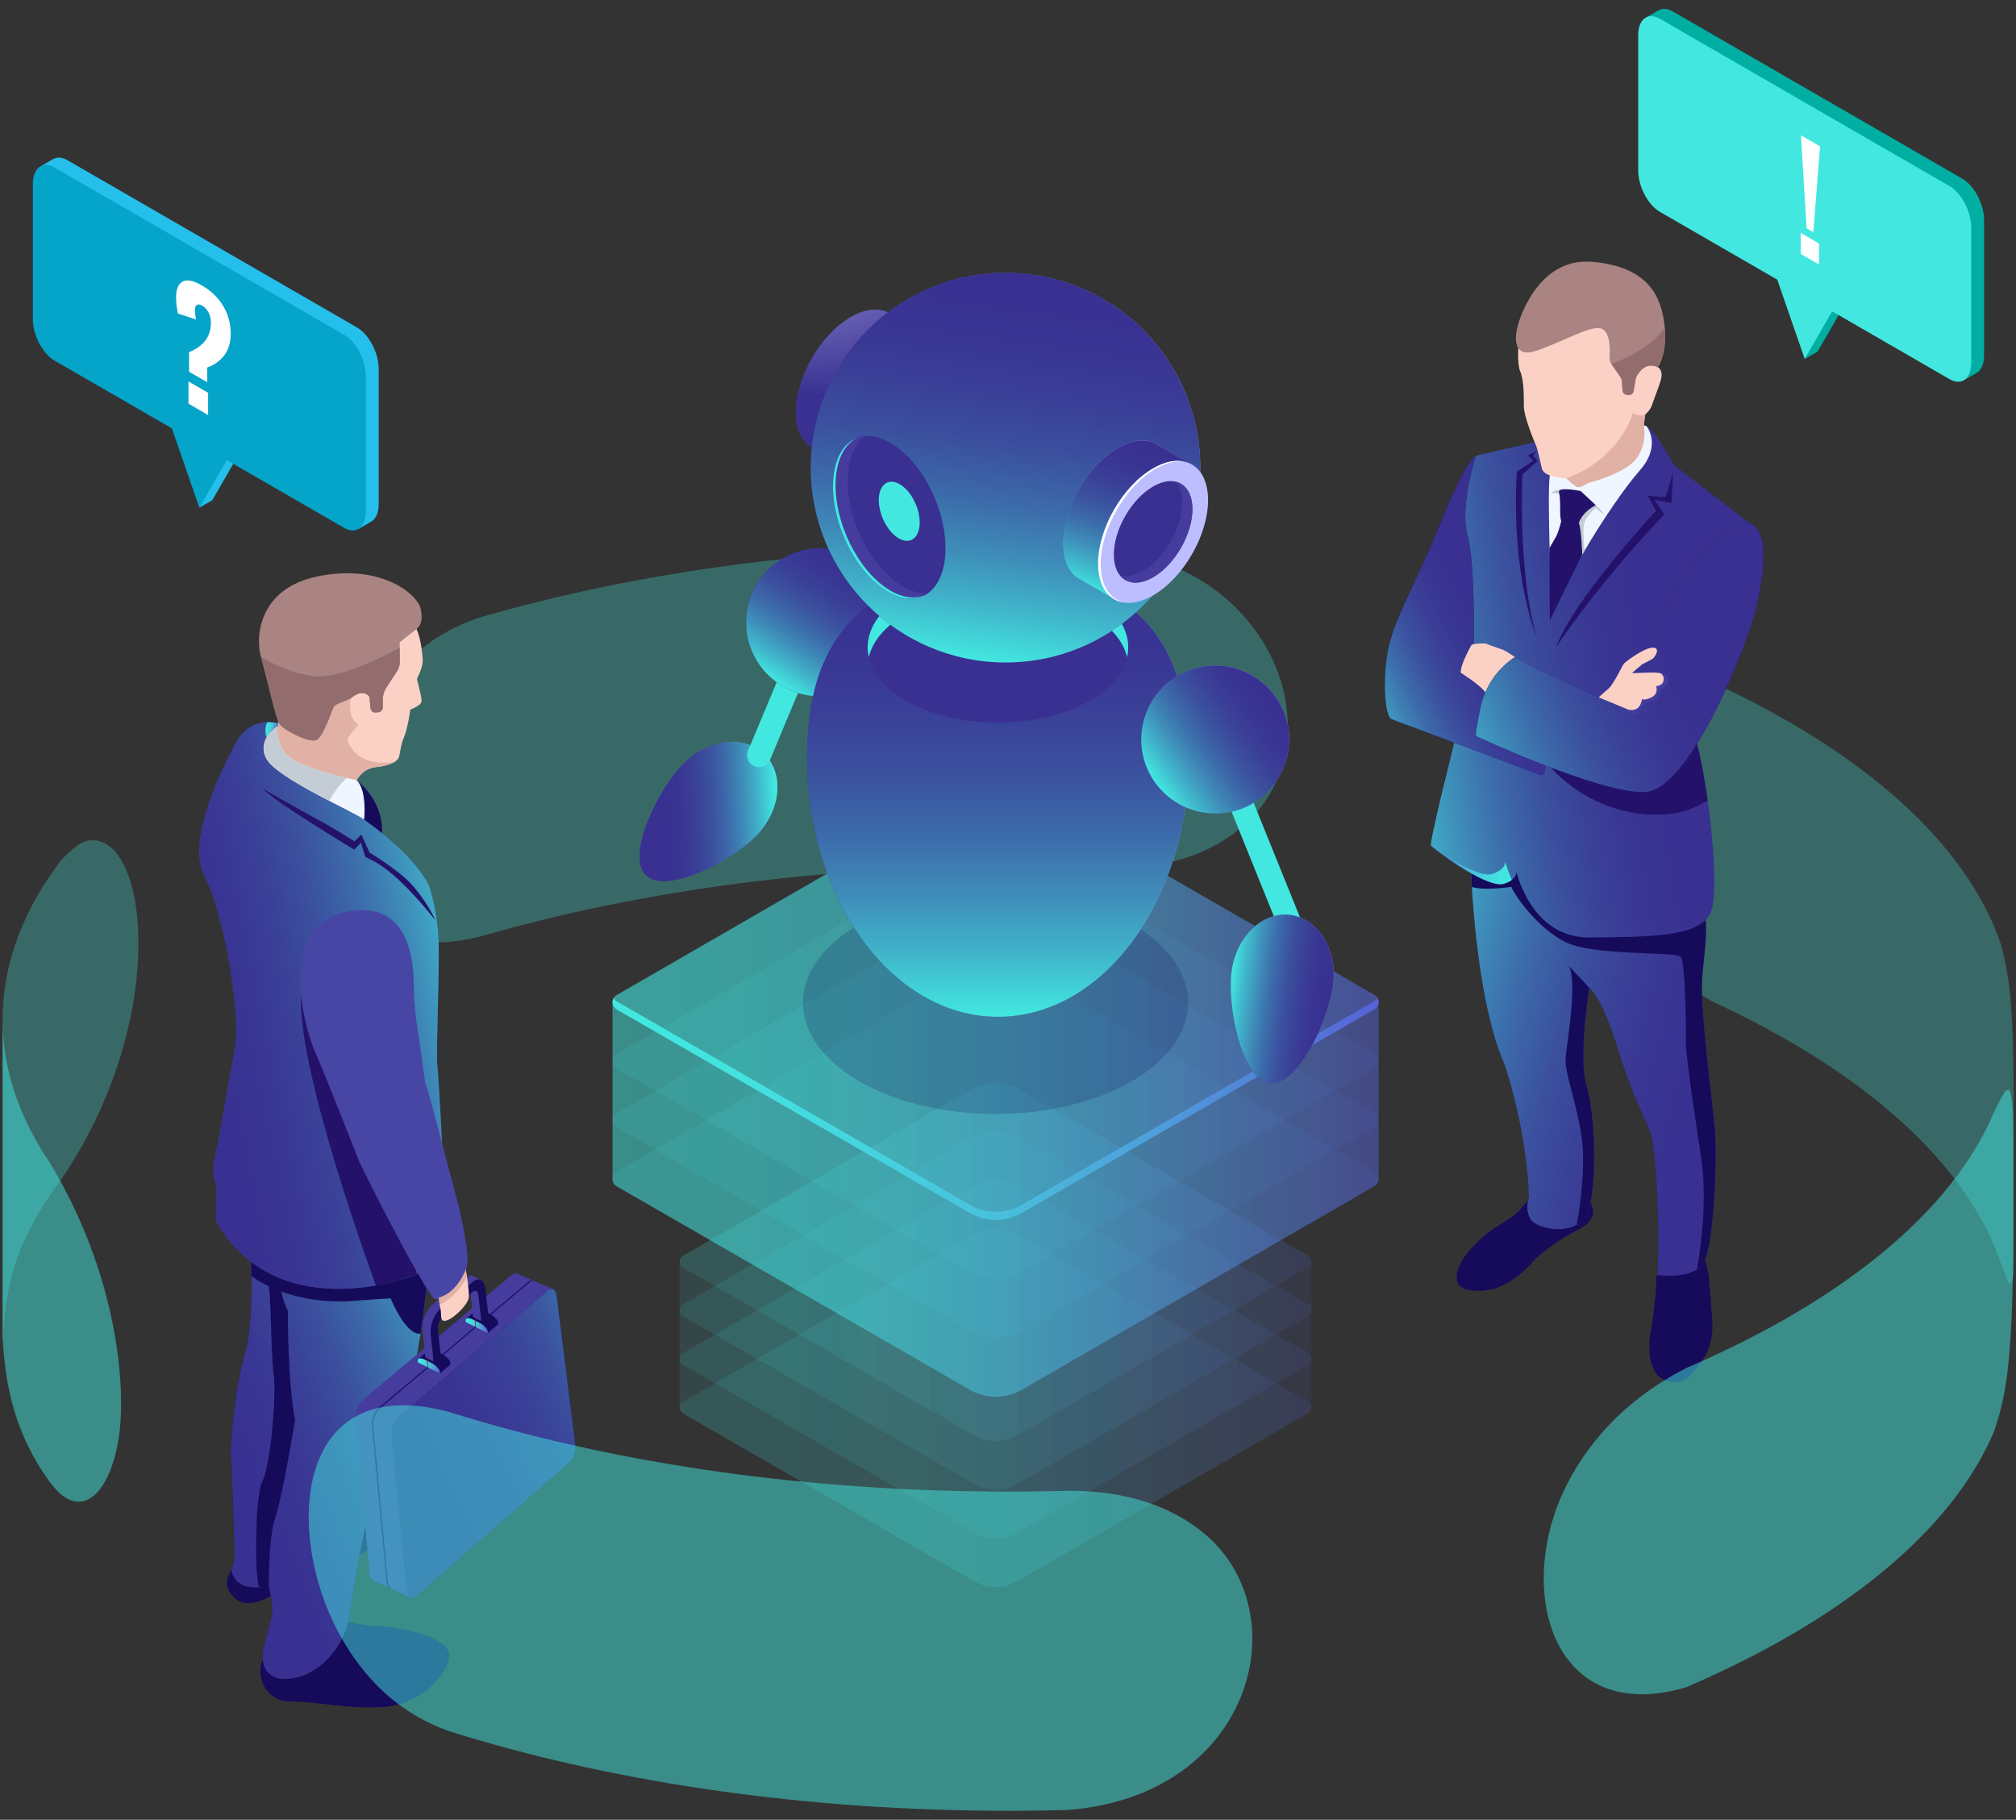 <svg width="185" height="167" viewBox="0 0 185 167" fill="none" xmlns="http://www.w3.org/2000/svg">
<rect x="0" y="0" width="185" height="167" fill="#333333" stroke="none"/>
<g opacity="0.3">
<path d="M144.67 75.392C145.227 78.542 147.562 86.461 157.199 91.938C170.917 98.276 180.42 106.607 183.603 115.909C183.828 116.52 184.14 117.331 184.431 117.913C184.773 117.349 184.773 117.349 184.775 115.985V100.367C184.769 91.197 184.254 89.176 183.603 86.616C180.42 77.314 170.917 68.983 157.199 62.645C146.255 59.111 143.606 69.376 144.67 75.392Z" fill="#42E8E0"/>
<path d="M44.074 56.653C58.598 52.438 75.78 50.065 94.118 50.215C96.538 50.235 98.934 50.298 101.304 50.404C117.407 51.875 123.134 68.889 113.425 76.332C108.969 79.749 103.598 79.712 101.304 79.697C98.934 79.592 96.538 79.528 94.118 79.508C75.78 79.358 58.598 81.731 44.074 85.946C29.409 89.52 28.543 74.611 33.672 65.491C35.396 62.423 38.601 58.4 44.074 56.653Z" fill="#42E8E0"/>
<path d="M0.24 122.853C0.64 118.21 0.956 114.542 5.681 108.142C15.642 93.437 13.63 76.346 8.128 77.136C7.241 77.263 6.319 78.219 5.681 78.849C2.337 83.209 0.436 87.897 0.255 92.788C0.245 93.046 0.24 93.303 0.24 93.56V122.853Z" fill="#42E8E0"/>
</g>
<g opacity="0.11">
<path d="M89.116 113.363C90.491 112.569 92.183 112.568 93.558 113.361L120.033 128.617C120.45 128.858 120.45 129.46 120.033 129.701L93.338 145.12C92.125 145.821 90.631 145.821 89.418 145.12L62.682 129.715C62.265 129.474 62.265 128.873 62.682 128.632L89.116 113.363Z" fill="url(#paint0_linear_602_5872)"/>
</g>
<g opacity="0.11">
<path d="M89.116 108.901C90.491 108.107 92.183 108.106 93.558 108.899L120.033 124.155C120.45 124.396 120.45 124.998 120.033 125.239L93.338 140.658C92.125 141.358 90.631 141.358 89.418 140.658L62.682 125.253C62.265 125.012 62.265 124.41 62.682 124.17L89.116 108.901Z" fill="url(#paint1_linear_602_5872)"/>
</g>
<g opacity="0.11">
<path d="M89.116 104.439C90.491 103.645 92.183 103.644 93.558 104.437L120.033 119.693C120.45 119.934 120.45 120.536 120.033 120.777L93.338 136.196C92.125 136.897 90.631 136.897 89.418 136.196L62.682 120.791C62.265 120.551 62.265 119.949 62.682 119.708L89.116 104.439Z" fill="url(#paint2_linear_602_5872)"/>
</g>
<g opacity="0.11">
<path d="M89.116 99.977C90.491 99.183 92.183 99.182 93.558 99.975L120.033 115.231C120.45 115.472 120.45 116.074 120.033 116.315L93.338 131.734C92.125 132.434 90.631 132.434 89.418 131.734L62.682 116.329C62.265 116.088 62.265 115.487 62.682 115.246L89.116 99.977Z" fill="url(#paint3_linear_602_5872)"/>
</g>
<path opacity="0.11" d="M62.682 115.246L89.116 99.977C90.491 99.183 92.183 99.183 93.558 99.975L120.033 115.232C120.241 115.352 120.346 115.563 120.346 115.773V129.159C120.346 129.37 120.241 129.58 120.033 129.701L93.338 145.12C92.125 145.82 90.631 145.82 89.418 145.12L62.682 129.715C62.473 129.595 62.369 129.384 62.369 129.173V115.788C62.369 115.577 62.473 115.366 62.682 115.246Z" fill="url(#paint4_linear_602_5872)"/>
<g opacity="0.11">
<path d="M88.642 89.036C90.308 88.074 92.361 88.073 94.028 89.034L126.13 107.533C126.635 107.825 126.635 108.555 126.13 108.847L93.76 127.543C92.29 128.393 90.478 128.393 89.007 127.543L56.588 108.864C56.083 108.572 56.083 107.843 56.588 107.551L88.642 89.036Z" fill="url(#paint5_linear_602_5872)"/>
</g>
<g opacity="0.11">
<path d="M88.642 83.626C90.308 82.664 92.361 82.663 94.028 83.624L126.13 102.123C126.635 102.415 126.635 103.145 126.13 103.437L93.76 122.133C92.29 122.983 90.478 122.983 89.007 122.133L56.588 103.454C56.083 103.162 56.083 102.432 56.588 102.141L88.642 83.626Z" fill="url(#paint6_linear_602_5872)"/>
</g>
<g opacity="0.11">
<path d="M88.642 78.216C90.308 77.253 92.361 77.252 94.028 78.213L126.13 96.712C126.635 97.004 126.635 97.734 126.13 98.026L93.76 116.723C92.29 117.572 90.478 117.572 89.007 116.723L56.588 98.044C56.083 97.752 56.083 97.022 56.588 96.73L88.642 78.216Z" fill="url(#paint7_linear_602_5872)"/>
</g>
<g opacity="0.11">
<path d="M88.642 72.805C90.308 71.843 92.361 71.842 94.028 72.803L126.13 91.302C126.635 91.594 126.635 92.324 126.13 92.616L93.76 111.312C92.29 112.162 90.478 112.162 89.007 111.312L56.588 92.633C56.083 92.341 56.083 91.612 56.588 91.32L88.642 72.805Z" fill="url(#paint8_linear_602_5872)"/>
</g>
<path opacity="0.5" d="M56.588 91.32L88.642 72.806C90.308 71.843 92.361 71.842 94.028 72.803L126.13 91.302C126.382 91.448 126.509 91.704 126.509 91.959V108.19C126.509 108.446 126.382 108.701 126.13 108.847L93.76 127.544C92.29 128.393 90.478 128.393 89.007 127.544L56.588 108.864C56.335 108.719 56.209 108.463 56.209 108.208V91.977C56.209 91.721 56.335 91.466 56.588 91.32Z" fill="url(#paint9_linear_602_5872)"/>
<g opacity="0.11">
<path d="M88.642 72.805C90.308 71.843 92.361 71.842 94.028 72.803L126.13 91.302C126.635 91.594 126.635 92.324 126.13 92.616L93.76 111.312C92.29 112.162 90.478 112.162 89.007 111.312L56.588 92.633C56.083 92.341 56.083 91.612 56.588 91.32L88.642 72.805Z" fill="url(#paint10_linear_602_5872)"/>
</g>
<path d="M56.588 91.886L89.007 110.565C90.477 111.415 92.289 111.415 93.76 110.565L126.129 91.868C126.254 91.796 126.347 91.697 126.41 91.585C126.603 91.928 126.51 92.396 126.129 92.616L93.76 111.312C92.289 112.162 90.477 112.162 89.007 111.312L56.588 92.633C56.207 92.413 56.114 91.945 56.306 91.603C56.37 91.715 56.463 91.814 56.588 91.886Z" fill="url(#paint11_linear_602_5872)"/>
<path opacity="0.2" d="M91.359 102.225C101.12 102.225 109.033 97.654 109.033 92.016C109.033 86.378 101.12 81.808 91.359 81.808C81.598 81.808 73.686 86.378 73.686 92.016C73.686 97.654 81.598 102.225 91.359 102.225Z" fill="#180D5B"/>
<path d="M140.301 110.094C140.301 110.094 139.871 110.542 139.426 111.07C138.98 111.598 137.726 112.333 137.2 112.66C136.674 112.987 134.261 114.816 133.757 116.618C133.253 118.419 134.977 118.657 136.74 118.344C138.503 118.031 140.151 116.404 140.631 115.816C141.111 115.229 142.779 113.895 144.943 112.774C147.107 111.654 145.799 110.147 145.799 110.147L140.301 110.094Z" fill="#160A5B"/>
<path d="M156.369 115.445C156.369 115.445 156.725 116.255 156.826 117.297C156.928 118.338 157.073 120.597 157.127 121.257C157.181 121.918 157.203 123.535 156.041 125.083C154.879 126.63 154.278 127.242 152.733 126.633C151.189 126.024 151.224 123.43 151.497 122.096C151.77 120.762 152.024 117.777 151.996 117.464C151.968 117.151 152.085 116.95 152.085 116.95L156.369 115.445Z" fill="#160A5B"/>
<path d="M134.971 79.491C134.971 79.491 135.296 91.386 138.067 97.7C138.067 97.7 140.051 103.261 140.314 109.876C140.314 109.876 139.856 111.014 140.505 111.94C141.155 112.866 145.223 113.714 145.895 110.672C146.567 107.631 146.309 101.939 145.57 99.566C144.831 97.193 145.833 90.651 145.833 90.651C145.833 90.651 146.945 91.362 148.403 96.061C149.86 100.761 150.933 102.554 151.434 103.852C151.935 105.15 152.396 113.115 152.079 117.004C152.079 117.004 155.373 117.472 156.325 115.896C157.278 114.321 157.596 106.171 157.355 103.572C157.113 100.974 156.027 92.65 156.177 90.074C156.326 87.499 156.862 85.407 156.273 82.835C155.684 80.262 138.302 74.546 138.302 74.546L134.971 79.491Z" fill="#24126A"/>
<path d="M134.971 79.491C134.971 79.491 135.296 91.386 138.067 97.7C138.067 97.7 140.051 103.261 140.314 109.876C140.314 109.876 139.856 111.014 140.505 111.94C141.155 112.866 145.223 113.714 145.895 110.672C146.567 107.631 146.309 101.939 145.57 99.566C144.831 97.193 145.833 90.651 145.833 90.651C145.833 90.651 146.945 91.362 148.403 96.061C149.86 100.761 150.933 102.554 151.434 103.852C151.935 105.15 152.396 113.115 152.079 117.004C152.079 117.004 155.373 117.472 156.325 115.896C157.278 114.321 157.596 106.171 157.355 103.572C157.113 100.974 156.027 92.65 156.177 90.074C156.326 87.499 156.862 85.407 156.273 82.835C155.684 80.262 138.302 74.546 138.302 74.546L134.971 79.491Z" fill="url(#paint12_linear_602_5872)"/>
<path d="M156.177 90.074C156.326 87.499 156.862 85.407 156.273 82.834C156.052 81.867 153.457 80.456 150.305 79.072C144.985 78.586 138.238 78.022 137.773 78.092C137.353 78.156 136.253 78.574 135.342 78.94L134.971 79.491C134.971 79.491 134.991 80.215 135.062 81.396C136.303 81.767 138.69 81.384 138.69 81.384C139.026 82.219 141.099 85.185 143.677 86.465C146.255 87.745 153.8 87.306 154.233 87.793C154.666 88.279 154.75 94.791 154.702 95.619C154.654 96.447 155.413 101.66 156.114 106.269C156.805 110.804 155.754 116.316 155.72 116.493C155.963 116.336 156.175 116.144 156.325 115.896C157.278 114.321 157.596 106.171 157.355 103.572C157.113 100.974 156.027 92.65 156.177 90.074Z" fill="#160A5B"/>
<path d="M140.789 40.586C140.789 40.586 136.932 41.466 135.635 41.771C135.42 41.821 135.246 41.973 135.165 42.178C134.791 43.127 133.851 46.074 134.559 50.378C135.429 55.666 135.153 59.227 135.153 59.227L133.369 68.515C133.369 68.515 131.127 77.361 131.32 77.603C131.514 77.845 136.484 81.629 138.037 81.096C139.591 80.563 139.08 79.684 139.08 79.684C139.08 79.684 140.339 86.094 145.908 86.033C151.478 85.971 156.029 85.989 156.974 83.737C157.92 81.484 156.716 72.015 155.733 68.266C154.751 64.517 152.417 57.044 152.417 57.044L160.575 48.01L153.603 42.683C153.603 42.683 151.937 39.587 151.252 39.193C150.568 38.8 150.21 39.133 150.21 39.133L140.789 40.586Z" fill="url(#paint13_linear_602_5872)"/>
<path d="M138.133 79.054C138.138 79.376 137.951 79.855 136.949 80.198C135.868 80.57 133.218 78.958 131.48 77.745C132.348 78.466 136.617 81.584 138.038 81.096C138.346 80.99 138.571 80.871 138.737 80.747C138.418 80.034 138.23 79.417 138.133 79.054Z" fill="url(#paint14_linear_602_5872)"/>
<path d="M151.103 39.116C151.103 39.116 152.527 40.84 150.478 43.167C149.217 44.599 147.047 47.688 145.197 50.896C144.042 52.899 142.975 53.968 142.369 55.689C142.369 55.689 142.285 53.644 142.204 50.486C142.127 47.506 142.087 44.409 142.22 43.629C142.495 42.023 149.529 38.335 151.103 39.116Z" fill="#F0F6FF"/>
<path d="M145.776 44.302C145.776 44.302 145.046 44.756 144.794 44.718C144.543 44.68 143.735 43.895 143.735 43.895C143.735 43.895 141.713 43.858 141.492 42.992C141.271 42.125 141.126 41.252 140.921 40.801C140.717 40.351 139.845 38.189 139.838 37.312C139.831 36.435 139.864 34.867 139.486 34.038C139.107 33.208 138.596 24.906 146.609 25.14C154.622 25.374 152.133 33.699 152.133 33.699C152.133 33.699 152.718 33.948 152.364 35.02C152.01 36.091 151.93 36.202 151.75 36.734C151.569 37.266 151.48 37.606 150.971 38.038L150.838 39.026C150.838 39.026 151.218 40.533 150.222 41.998C149.226 43.464 145.776 44.302 145.776 44.302Z" fill="#FCD1C5"/>
<path d="M135.416 41.867C135.416 41.867 134.562 41.994 131.79 48.971C130.243 52.864 127.855 56.895 127.349 59.789C126.843 62.682 127.125 65.776 127.697 65.993C128.247 66.203 138.208 69.932 141.325 71.109C141.498 71.174 141.685 71.066 141.717 70.884L142.577 66.072L136.396 63.683C136.396 63.683 135.218 62.243 134.112 61.703C134.112 61.703 135.351 59.419 135.272 58.795C135.193 58.171 135.382 51.717 134.658 49.091C133.934 46.465 135.416 41.867 135.416 41.867Z" fill="#24126A"/>
<path d="M135.416 41.867C135.416 41.867 134.562 41.994 131.79 48.971C130.243 52.864 127.855 56.895 127.349 59.789C126.843 62.682 127.125 65.776 127.697 65.993C128.247 66.203 138.208 69.932 141.325 71.109C141.498 71.174 141.685 71.066 141.717 70.884L142.577 66.072L136.396 63.683C136.396 63.683 135.218 62.243 134.112 61.703C134.112 61.703 135.351 59.419 135.272 58.795C135.193 58.171 135.382 51.717 134.658 49.091C133.934 46.465 135.416 41.867 135.416 41.867Z" fill="url(#paint15_linear_602_5872)"/>
<path d="M139.036 60.306C139.036 60.306 138.185 59.733 137.974 59.652C137.764 59.57 136.625 59.181 136.408 59.084C136.247 59.012 135.584 59.067 135.251 59.101C135.131 59.113 135.026 59.182 134.969 59.289C134.705 59.777 133.973 61.197 134.055 61.74C134.055 61.74 136.113 63.041 136.343 63.621L136.671 63.691C136.671 63.691 138.05 60.733 139.036 60.306Z" fill="#FCD1C5"/>
<path d="M155.735 68.266C155.499 67.364 155.184 66.246 154.843 65.068L142.324 70.437C142.324 70.437 146.071 75.046 152.639 74.751C154.435 74.67 155.744 74.022 156.706 73.465C156.417 71.415 156.064 69.52 155.735 68.266Z" fill="#24126A"/>
<path d="M160.577 48.01C160.577 48.01 157.275 48.465 154.608 52.694C151.941 56.924 149.997 61.818 149.997 61.818L149.905 62.368C149.665 63.807 148.133 64.631 146.802 64.037C143.986 62.779 139.815 60.876 139.037 60.306C139.037 60.306 136.543 61.685 135.862 64.944C135.319 67.543 135.457 67.551 135.457 67.551C135.457 67.551 146.573 72.742 150.866 72.691C155.159 72.64 160.606 58.519 161.206 55.6C161.805 52.681 162.466 48.835 160.577 48.01Z" fill="#24126A"/>
<path d="M160.577 48.01C160.577 48.01 157.275 48.465 154.608 52.694C151.941 56.924 149.997 61.818 149.997 61.818L149.905 62.368C149.665 63.807 148.133 64.631 146.802 64.037C143.986 62.779 139.815 60.876 139.037 60.306C139.037 60.306 136.543 61.685 135.862 64.944C135.319 67.543 135.457 67.551 135.457 67.551C135.457 67.551 146.573 72.742 150.866 72.691C155.159 72.64 160.606 58.519 161.206 55.6C161.805 52.681 162.466 48.835 160.577 48.01Z" fill="url(#paint16_linear_602_5872)"/>
<path d="M148.398 64.695C148.398 64.695 149.801 66.006 150.411 65.288C151.022 64.57 150.842 64.49 150.842 64.49C150.842 64.49 152.103 64.478 152.257 63.688C152.41 62.897 153.032 63.315 153.068 62.434C153.103 61.552 152.046 61.733 152.046 61.733L148.398 64.695Z" fill="#453C9E"/>
<path d="M146.703 63.993C146.703 63.993 147.089 63.634 147.586 63.213C148.083 62.792 148.888 61.05 149.023 60.897C149.159 60.743 150.837 59.456 151.645 59.434C152.454 59.411 151.854 60.317 151.668 60.444C151.481 60.572 150.692 60.965 150.692 60.965C150.692 60.965 149.88 61.647 149.787 61.747C149.695 61.847 152.045 61.585 152.418 61.815C152.792 62.044 152.705 62.645 152.442 62.808C152.178 62.972 151.977 62.966 151.977 62.966C151.977 62.966 152.242 63.673 151.536 64.002C150.831 64.33 150.669 64.148 150.669 64.148C150.669 64.148 150.608 65.37 149.444 65.128L146.703 63.993Z" fill="#FCD1C5"/>
<path d="M139.306 29.793C139.306 29.793 138.26 33.124 141.014 32.176C143.767 31.229 146.258 29.642 147.122 30.247C147.78 30.706 147.75 32.116 147.698 32.763C147.681 32.983 147.738 33.202 147.864 33.384L148.68 34.571C148.772 34.705 148.826 34.861 148.838 35.023L148.896 35.849C148.911 36.056 149.077 36.221 149.285 36.233L149.473 36.244C149.683 36.256 149.868 36.109 149.905 35.902L150.117 34.689C150.117 34.689 150.765 33.057 152.135 33.698C152.135 33.698 153.051 32.467 152.746 29.834C152.442 27.201 151.263 24.464 146.099 24.026C140.935 23.588 139.306 29.793 139.306 29.793Z" fill="#AA8383"/>
<path d="M147.197 47.234L146.425 46.634C146.425 46.634 145.71 47.229 145.431 47.858C145.153 48.489 145.432 50.491 145.432 50.491L145.197 50.896L144.907 50.366L144.662 47.998C144.662 47.998 144.925 46.248 144.951 46.204C144.976 46.159 146.441 46.359 146.441 46.359C146.441 46.359 146.949 46.747 147.197 47.234Z" fill="#C4CCD6"/>
<path d="M143.483 44.877C143.483 44.877 142.657 44.932 142.285 45.242C142.285 45.242 143.152 45.284 143.289 45.3C143.426 45.315 143.483 44.877 143.483 44.877Z" fill="#C4CCD6"/>
<path d="M145.055 45.064L146.441 46.359C146.441 46.359 145.225 46.919 144.885 48.007C144.885 48.007 143.377 48.289 143.239 47.743C143.102 47.196 143.243 45.82 143.063 45.21C142.883 44.599 145.055 45.064 145.055 45.064Z" fill="#24126A"/>
<path d="M143.294 47.711C143.294 47.711 143.037 48.846 142.755 49.315C142.474 49.783 142.186 50.308 142.186 50.308L142.22 56.96C142.22 56.96 144.665 51.917 145.196 50.896C145.196 50.896 145.115 48.467 144.884 48.007C144.653 47.548 143.294 47.711 143.294 47.711Z" fill="#24126A"/>
<path d="M149.863 37.882C148.256 42.519 143.736 43.895 143.736 43.895C143.736 43.895 144.544 44.68 144.796 44.718C145.047 44.755 145.777 44.302 145.777 44.302C145.777 44.302 149.228 43.464 150.224 41.998C151.22 40.533 150.839 39.026 150.839 39.026L150.972 38.038C150.255 38.274 149.863 37.882 149.863 37.882Z" fill="#E2B1A6"/>
<path d="M153.537 43.31C153.537 43.31 152.903 45.498 152.821 45.581C152.74 45.663 151.228 45.488 151.228 45.488L151.962 46.88C151.962 46.88 144.354 55.042 142.777 59.432C142.777 59.432 146.377 53.867 152.713 47.221L151.817 45.864L153.372 46.167L153.537 43.31Z" fill="#24126A"/>
<path d="M141.041 41.377L140.637 41.839L141.111 42.281L139.705 43.553C139.705 43.553 139.275 52.482 140.992 58.396C140.992 58.396 138.66 52.971 139.189 43.31L140.712 42.277L140.214 41.787L141.041 41.377Z" fill="#24126A"/>
<path d="M145.834 90.651C145.834 90.651 145.853 90.663 145.887 90.693L143.916 88.594C144.826 89.877 143.778 95.754 143.669 97.1C143.561 98.445 144.722 101.224 145.156 104.48C145.59 107.731 144.701 112.372 144.698 112.386C145.262 112.059 145.71 111.516 145.896 110.672C146.569 107.631 146.31 101.939 145.571 99.566C144.833 97.192 145.834 90.651 145.834 90.651Z" fill="#160A5B"/>
<path d="M149.473 36.244C149.682 36.256 149.868 36.109 149.904 35.902L150.117 34.689C150.117 34.689 150.765 33.058 152.134 33.699C152.134 33.699 152.998 32.529 152.765 30.041C151.242 32.328 147.863 33.384 147.863 33.384L148.679 34.571C148.771 34.705 148.826 34.861 148.837 35.023L148.896 35.849C148.91 36.056 149.077 36.221 149.285 36.233L149.473 36.244Z" fill="#936D6D"/>
<path d="M31.498 148.743C31.498 148.743 33.263 149.178 34.973 149.245C36.683 149.312 41.33 150.245 41.214 151.98C41.098 153.725 38.67 156.228 35.627 156.598C32.581 156.969 28.665 156.092 26.676 156.146C24.686 156.2 23.327 154.171 24.106 152.227C24.88 150.296 31.498 148.743 31.498 148.743Z" fill="#160A5B"/>
<path d="M21.241 144.077C21.241 144.077 20.59 145.127 20.908 145.769C21.228 146.414 22.079 148.015 24.862 146.465C27.631 144.923 32.979 142.716 32.979 142.716C32.979 142.716 36.044 141.084 35.877 139.159C35.71 137.246 32.889 137.531 32.889 137.531L21.241 144.077Z" fill="#160A5B"/>
<path d="M39.3 116.77C39.3 116.77 38.118 129.274 35.606 134.014C33.054 138.83 32.349 147.653 31.817 149.337C31.281 151.031 29.628 153.465 27.022 153.981C24.412 154.499 23.986 152.724 24.115 151.658C24.244 150.596 24.967 148.878 24.976 147.725C24.986 146.577 24.719 146.04 24.679 145.512C24.679 145.512 21.693 146.392 21.24 144.077C21.24 144.077 21.482 143.404 21.521 143.06C21.561 142.715 21.267 134.344 21.194 133.33C21.121 132.319 21.667 126.847 22.496 124.15C23.318 121.477 23.045 115.79 23.045 115.79L31.544 114.605L39.3 116.77Z" fill="#24126A"/>
<path d="M39.3 116.77C39.3 116.77 38.118 129.274 35.606 134.014C33.054 138.83 32.349 147.653 31.817 149.337C31.281 151.031 29.628 153.465 27.022 153.981C24.412 154.499 23.986 152.724 24.115 151.658C24.244 150.596 24.967 148.878 24.976 147.725C24.986 146.577 24.719 146.04 24.679 145.512C24.679 145.512 21.693 146.392 21.24 144.077C21.24 144.077 21.482 143.404 21.521 143.06C21.561 142.715 21.267 134.344 21.194 133.33C21.121 132.319 21.667 126.847 22.496 124.15C23.318 121.477 23.045 115.79 23.045 115.79L31.544 114.605L39.3 116.77Z" fill="url(#paint17_linear_602_5872)"/>
<path d="M25.563 116.697C25.563 116.697 25.598 118.648 26.411 120.29C26.411 120.29 26.395 126.935 27.077 130.301C27.077 130.301 25.977 137.059 25.284 139.188C24.586 141.332 24.68 145.512 24.68 145.512C24.68 145.512 24.34 145.638 23.853 145.656C23.366 145.673 23.331 137.395 24.079 135.934C24.823 134.481 25.387 128.028 25.107 126.061C24.827 124.108 24.923 118.516 24.554 117.529C24.186 116.545 25.017 116.023 25.017 116.023L25.563 116.697Z" fill="#160A5B"/>
<path d="M32.717 71.589C32.717 71.589 35.185 73.376 35.061 76.462L33.226 76.066C33.226 76.066 33.772 72.65 32.717 71.589Z" fill="#160A5B"/>
<path d="M31.755 119.42C26.122 119.593 23.082 117.096 23.082 117.096C23.07 116.306 23.045 115.79 23.045 115.79L31.544 114.605L39.3 116.77C39.3 116.77 39.066 119.236 38.586 122.393C37.205 122.542 35.848 119.147 35.848 119.147L31.984 119.392C31.984 119.392 37.385 119.248 31.755 119.42Z" fill="#160A5B"/>
<path d="M38.214 116.956C38.214 116.956 25.966 121.958 20.045 112.47C19.877 112.2 19.798 111.87 19.809 111.537L19.885 109.326C19.894 109.045 19.854 108.766 19.766 108.506C19.576 107.944 19.534 107.334 19.644 106.74C20.103 104.269 21.344 97.55 21.636 95.686C21.991 93.412 20.786 84.311 18.754 80.37C16.751 76.485 21.895 67.748 21.895 67.748C21.895 67.748 23.156 65.708 25.626 66.407C25.626 66.407 23.27 68.055 24.56 69.796C25.858 71.549 29.73 72.948 29.73 72.948C29.73 72.948 36.889 76.664 39.339 81.186C39.339 81.186 40.182 83.538 40.256 86.513C40.331 89.52 39.999 96.739 40.124 97.742C40.25 98.748 40.631 105.626 40.59 105.947C40.55 106.269 38.214 116.956 38.214 116.956Z" fill="#453C9E"/>
<path d="M38.214 116.956C38.214 116.956 25.966 121.958 20.045 112.47C19.877 112.2 19.798 111.87 19.809 111.537L19.885 109.326C19.894 109.045 19.854 108.766 19.766 108.506C19.576 107.944 19.534 107.334 19.644 106.74C20.103 104.269 21.344 97.55 21.636 95.686C21.991 93.412 20.786 84.311 18.754 80.37C16.751 76.485 21.895 67.748 21.895 67.748C21.895 67.748 23.156 65.708 25.626 66.407C25.626 66.407 23.27 68.055 24.56 69.796C25.858 71.549 29.73 72.948 29.73 72.948C29.73 72.948 36.889 76.664 39.339 81.186C39.339 81.186 40.182 83.538 40.256 86.513C40.331 89.52 39.999 96.739 40.124 97.742C40.25 98.748 40.631 105.626 40.59 105.947C40.55 106.269 38.214 116.956 38.214 116.956Z" fill="url(#paint18_linear_602_5872)"/>
<path d="M24.473 67.668C24.278 67.174 24.337 66.699 24.517 66.282C24.857 66.27 25.218 66.292 25.625 66.407C25.625 66.407 24.898 66.918 24.473 67.668Z" fill="url(#paint19_linear_602_5872)"/>
<path d="M34.501 117.978C34.501 117.978 27.288 98.493 27.631 91.421C27.965 84.525 38.16 105.392 38.16 105.392L38.213 116.956C38.213 116.956 35.901 117.809 34.501 117.978Z" fill="#24126A"/>
<path d="M38.394 94.959C38.133 93.369 37.98 91.773 37.962 90.18C37.931 87.408 37.152 82.811 32.14 83.61C25.055 84.739 28.086 94.668 28.863 96.402C29.645 98.147 32.744 106.012 32.907 106.459C33.061 106.879 37.96 116.697 39.709 119.051C39.87 119.267 40.151 119.3 40.348 119.132C41.057 118.528 42.651 117.087 42.86 116.176C43.127 115.005 42.104 110.756 42.104 110.756C42.104 110.756 39.344 100.143 39.112 99.648C38.938 99.279 38.817 97.535 38.394 94.959Z" fill="#4846A5"/>
<path d="M32.594 71.813C32.594 71.813 33.157 70.533 34.457 70.4C35.756 70.268 36.494 69.907 36.625 69.425C36.755 68.945 36.762 68.362 37.076 67.646C37.39 66.931 37.656 65.174 37.651 65.131C37.647 65.089 38.634 64.792 38.682 64.357C38.73 63.923 38.218 62.371 38.274 62.251C38.33 62.132 38.86 61.181 38.788 60.441C38.717 59.703 38.621 58.634 38.227 57.728C37.834 56.825 35.081 51.327 27.916 54.159C20.671 57.022 26.181 63.102 25.465 67.044C25.465 67.044 24.821 67.874 26.001 69.285C27.188 70.703 30.618 71.01 32.594 71.813Z" fill="#FCD1C5"/>
<path d="M26.003 69.285C24.822 67.874 25.466 67.044 25.466 67.044C25.566 66.496 25.542 65.905 25.452 65.288L28.287 65.83C28.287 65.83 32.474 62.104 32.177 64.099C31.877 66.109 32.894 66.456 32.894 66.456L32.035 67.549C31.815 67.83 31.945 68.16 32.125 68.469C33.32 70.525 36.222 69.907 36.228 69.908C35.867 70.144 35.273 70.317 34.458 70.4C33.158 70.533 32.596 71.813 32.596 71.813C30.619 71.01 27.19 70.703 26.003 69.285Z" fill="#E2B1A6"/>
<path d="M38.536 55.638C38.536 55.638 39.037 57.109 38.227 57.727C37.415 58.348 36.679 58.933 36.679 58.933L36.683 60.798C36.684 61.067 36.606 61.33 36.461 61.555L35.439 63.13C35.242 63.435 35.135 63.791 35.133 64.158L35.128 64.921C35.127 65.145 34.962 65.332 34.744 65.357L34.476 65.387C34.239 65.413 34.026 65.238 34.001 64.995L33.889 63.936C33.889 63.936 33.353 63.084 32.175 64.099L31.118 64.533C30.823 64.654 30.591 64.895 30.48 65.201C30.183 66.017 29.549 67.627 29.076 67.894C28.435 68.256 25.956 66.974 25.625 66.407C25.295 65.841 24.459 62.061 23.941 60.259C23.426 58.469 23.729 54.041 29.067 52.91C34.382 51.785 37.803 54.036 38.536 55.638Z" fill="#AA8383"/>
<path d="M25.626 66.407C25.295 65.841 24.46 62.061 23.941 60.259C23.941 60.259 26.006 61.635 28.685 62.044C31.368 62.453 36.681 59.431 36.681 59.431L36.684 60.798C36.684 61.067 36.607 61.331 36.461 61.555L35.44 63.13C35.242 63.435 35.136 63.792 35.133 64.158L35.129 64.921C35.127 65.145 34.962 65.332 34.745 65.357L34.476 65.387C34.24 65.413 34.027 65.238 34.001 64.995L33.89 63.936C33.89 63.936 33.354 63.084 32.176 64.099L30.647 64.727C30.647 64.727 29.716 67.534 29.076 67.895C28.436 68.256 25.957 66.975 25.626 66.407Z" fill="#936D6D"/>
<path d="M25.519 66.586C25.519 66.586 23.444 67.865 24.479 69.679C25.52 71.506 33.043 74.75 33.415 75.23C33.415 75.23 33.712 72.508 32.715 71.589C32.715 71.589 26.954 70.466 26.06 68.995C25.17 67.531 25.519 66.586 25.519 66.586Z" fill="#F0F6FF"/>
<path d="M25.519 66.586C25.519 66.586 25.17 67.531 26.06 68.995C26.736 70.108 30.198 71.021 31.844 71.4C31.844 71.4 31.232 71.748 30.208 73.491C27.894 72.29 25.086 70.745 24.479 69.679C23.444 67.865 25.519 66.586 25.519 66.586Z" fill="#C4CCD6"/>
<path d="M24.119 72.391C24.119 72.391 27.471 74.313 29.104 75.181C30.742 76.052 32.528 77.209 32.528 77.209L33.155 76.583L33.907 78.237C33.907 78.237 36.481 79.784 37.685 81.073C38.895 82.368 39.807 84.058 39.937 84.444C39.937 84.444 36.724 80.227 34.192 78.975L33.511 78.63L33.126 77.32L32.504 77.978C32.504 77.978 25.14 73.535 24.119 72.391Z" fill="#24126A"/>
<path d="M32.76 129.282L32.76 129.28L32.761 129.28C32.866 128.979 33.023 128.715 33.209 128.559L46.996 116.979C47.358 116.674 47.71 116.907 47.781 117.499L49.393 130.981C49.467 131.603 49.226 132.368 48.855 132.69L37.276 142.706L37.677 146.605L34.216 145.011L34.215 145.003C34.059 144.906 33.945 144.681 33.914 144.344L32.627 130.253C32.598 129.94 32.652 129.591 32.76 129.282Z" fill="#453C9E"/>
<path d="M50.75 118.309L47.492 116.899L47.387 116.854C47.268 116.826 47.133 116.864 46.996 116.979L33.209 128.559C33.023 128.715 32.865 128.979 32.76 129.28L33.253 129.518L36.06 130.875L48.144 120.539L50.75 118.309Z" fill="#453C9E"/>
<path d="M52.249 134.2L38.151 146.488C37.764 146.825 37.399 146.568 37.336 145.915L35.966 131.752C35.906 131.13 36.163 130.368 36.54 130.049L50.295 118.411C50.657 118.105 51.01 118.338 51.085 118.934L52.778 132.483C52.856 133.108 52.62 133.877 52.249 134.2Z" fill="#24126A"/>
<path d="M52.249 134.2L38.151 146.488C37.764 146.825 37.399 146.568 37.336 145.915L35.966 131.752C35.906 131.13 36.163 130.368 36.54 130.049L50.295 118.411C50.657 118.105 51.01 118.338 51.085 118.934L52.778 132.483C52.856 133.108 52.62 133.877 52.249 134.2Z" fill="url(#paint20_linear_602_5872)"/>
<path d="M35.584 145.086L34.256 130.961C34.198 130.341 34.457 129.581 34.834 129.263L48.605 117.656C48.718 117.561 48.829 117.518 48.931 117.522C48.801 117.467 48.646 117.498 48.49 117.63L34.718 129.236C34.34 129.554 34.081 130.314 34.139 130.935L35.464 145.058C35.506 145.507 35.681 145.786 35.919 145.795C35.74 145.716 35.619 145.456 35.584 145.086Z" fill="#160A5B"/>
<path d="M40.63 124.29L39.91 123.93C39.746 123.849 39.592 123.821 39.46 123.85L39.402 123.863C39.331 123.878 39.293 123.956 39.305 124.066L39.318 124.197L41.348 125.212L41.334 125.08C41.322 124.97 41.263 124.844 41.18 124.751L41.112 124.675C40.96 124.504 40.794 124.372 40.63 124.29Z" fill="#160A5B"/>
<path d="M40.374 126.035L41.348 125.212L39.335 123.907L38.375 124.711L40.374 126.035Z" fill="#160A5B"/>
<path d="M39.657 125.111L38.936 124.75C38.773 124.668 38.618 124.64 38.486 124.669L38.428 124.682C38.356 124.698 38.319 124.776 38.33 124.886L38.343 125.018L40.374 126.035L40.36 125.903C40.349 125.792 40.29 125.666 40.207 125.573L40.139 125.497C39.987 125.326 39.82 125.193 39.657 125.111Z" fill="url(#paint21_linear_602_5872)"/>
<path d="M39.224 125.459L39.162 124.863L39.224 124.894L39.285 125.49L39.224 125.459Z" fill="#722318"/>
<path d="M39.164 124.864L40.165 124.058L40.218 124.084L39.225 124.895L39.164 124.864Z" fill="#722318"/>
<path d="M45.011 120.606L44.292 120.251C44.129 120.17 43.975 120.143 43.845 120.172L43.787 120.184C43.716 120.2 43.68 120.276 43.692 120.385L43.706 120.514L45.731 121.516L45.716 121.386C45.703 121.278 45.644 121.153 45.56 121.061L45.493 120.987C45.34 120.818 45.173 120.687 45.011 120.606Z" fill="#160A5B"/>
<path d="M44.768 122.329L45.729 121.516L43.72 120.228L42.772 121.022L44.768 122.329Z" fill="#160A5B"/>
<path d="M44.049 121.416L43.33 121.06C43.167 120.979 43.013 120.952 42.882 120.981L42.825 120.993C42.753 121.009 42.717 121.086 42.729 121.195L42.743 121.324L44.769 122.329L44.754 122.199C44.742 122.09 44.682 121.965 44.599 121.873L44.531 121.798C44.378 121.629 44.212 121.497 44.049 121.416Z" fill="url(#paint22_linear_602_5872)"/>
<path d="M43.622 121.761L43.557 121.172L43.618 121.203L43.684 121.791L43.622 121.761Z" fill="#722318"/>
<path d="M43.557 121.173L44.545 120.377L44.598 120.403L43.618 121.203L43.557 121.173Z" fill="#722318"/>
<path d="M38.776 122.04L39.036 124.555L39.688 124.006L39.433 121.564C39.396 121.208 39.571 120.748 39.823 120.537L42.63 118.189C42.88 117.98 43.115 118.096 43.154 118.448L43.423 120.864L44.067 120.323L43.788 117.844C43.701 117.069 43.183 116.814 42.632 117.275L39.639 119.774C39.082 120.239 38.695 121.253 38.776 122.04Z" fill="#453C9E"/>
<path d="M43.613 118.02L42.456 117.903L39.113 121.022L38.969 122.947L39.036 124.555L39.784 124.93L39.807 122.924L39.847 121.554L40.541 120.563C40.541 120.563 41.794 119.549 41.807 119.521C41.82 119.492 43.613 118.02 43.613 118.02Z" fill="#453C9E"/>
<path d="M44.169 121.234L43.423 120.864L43.225 119.084L43.937 119.14L44.148 119.177L44.169 121.234Z" fill="#453C9E"/>
<path d="M44.142 117.471L43.34 117.077C43.34 117.077 43.551 117.515 43.555 117.512C43.558 117.51 43.819 117.605 43.823 117.605C43.828 117.604 44.142 117.471 44.142 117.471Z" fill="#453C9E"/>
<path d="M39.521 122.412L39.784 124.93L40.436 124.38L40.177 121.935C40.14 121.578 40.314 121.118 40.566 120.906L43.372 118.556C43.622 118.346 43.857 118.462 43.897 118.815L44.169 121.234L44.813 120.692L44.53 118.211C44.442 117.434 43.924 117.179 43.373 117.64L40.381 120.143C39.824 120.608 39.439 121.624 39.521 122.412Z" fill="#160A5B"/>
<path d="M42.661 116.074C42.661 116.074 43.136 118.533 43.002 119.15C42.867 119.768 41.692 120.958 40.984 121.177C40.275 121.395 40.564 120.55 40.405 120.019C40.246 119.489 40.273 118.334 40.273 118.334L42.661 116.074Z" fill="#FCD1C5"/>
<path d="M40.273 118.334L42.66 116.074C42.66 116.074 42.758 116.578 42.852 117.186C42.85 117.19 41.965 119.016 40.345 119.738C40.254 119.162 40.273 118.334 40.273 118.334Z" fill="#E2B1A6"/>
<path d="M42.838 116.258C42.838 116.258 41.992 118.905 39.871 119.156L40.591 116.257C40.591 116.257 42.383 115.751 42.438 115.745C42.492 115.738 42.838 116.258 42.838 116.258Z" fill="#4846A5"/>
<path d="M69.387 76.707C67.115 79.028 61.132 82.131 59.277 80.314C57.422 78.496 60.398 72.447 62.671 70.126C64.943 67.804 68.289 67.396 70.144 69.213C71.998 71.03 71.66 74.385 69.387 76.707Z" fill="url(#paint23_radial_602_5872)"/>
<path d="M69.387 76.707C67.115 79.028 61.132 82.131 59.277 80.314C57.422 78.496 60.398 72.447 62.671 70.126C64.943 67.804 68.289 67.396 70.144 69.213C71.998 71.03 71.66 74.385 69.387 76.707Z" fill="url(#paint24_linear_602_5872)"/>
<path d="M69.652 70.405C69.512 70.405 69.369 70.378 69.231 70.32C68.675 70.088 68.413 69.447 68.645 68.891L72.02 60.822C72.253 60.266 72.892 60.003 73.449 60.236C74.006 60.469 74.268 61.109 74.035 61.666L70.66 69.734C70.485 70.153 70.08 70.405 69.652 70.405Z" fill="#42E8E0"/>
<path d="M112.527 67.453L110.502 68.273L117.497 85.564L119.522 84.744L112.527 67.453Z" fill="#42E8E0"/>
<path d="M75.255 63.902C79.004 63.902 82.042 60.862 82.042 57.113C82.042 53.363 79.004 50.323 75.255 50.323C71.507 50.323 68.469 53.363 68.469 57.113C68.469 60.862 71.507 63.902 75.255 63.902Z" fill="url(#paint25_radial_602_5872)"/>
<path d="M75.255 63.902C79.004 63.902 82.042 60.862 82.042 57.113C82.042 53.363 79.004 50.323 75.255 50.323C71.507 50.323 68.469 53.363 68.469 57.113C68.469 60.862 71.507 63.902 75.255 63.902Z" fill="url(#paint26_linear_602_5872)"/>
<path d="M109.099 69.442C109.099 82.621 101.254 93.306 91.577 93.306C81.9 93.306 74.055 82.621 74.055 69.442C74.055 56.262 81.9 52.312 91.577 52.312C101.254 52.312 109.099 56.262 109.099 69.442Z" fill="url(#paint27_radial_602_5872)"/>
<path d="M109.099 69.442C109.099 82.621 101.254 93.306 91.577 93.306C81.9 93.306 74.055 82.621 74.055 69.442C74.055 56.262 81.9 52.312 91.577 52.312C101.254 52.312 109.099 56.262 109.099 69.442Z" fill="url(#paint28_linear_602_5872)"/>
<path d="M91.578 66.306C98.183 66.306 103.537 63.214 103.537 59.399C103.537 55.584 98.183 52.491 91.578 52.491C84.973 52.491 79.619 55.584 79.619 59.399C79.619 63.214 84.973 66.306 91.578 66.306Z" fill="#393091"/>
<path d="M83.119 56.354C87.79 53.657 95.361 53.657 100.032 56.354C101.961 57.469 103.091 58.869 103.426 60.319C103.903 58.258 102.773 56.098 100.032 54.514C95.361 51.817 87.79 51.817 83.119 54.514C80.378 56.097 79.249 58.258 79.725 60.319C80.061 58.869 81.191 57.468 83.119 56.354Z" fill="#42E8E0"/>
<path d="M77.773 42.984L79.937 39.255C81.209 37.934 82.227 36.181 82.743 34.418L84.934 30.641L81.783 28.831C81.682 28.763 81.577 28.702 81.467 28.65L81.465 28.649V28.649C80.569 28.224 79.378 28.338 78.071 29.093C75.286 30.702 73.027 34.615 73.027 37.833C73.027 39.441 73.591 40.571 74.503 41.099V41.099L74.505 41.099L74.505 41.1L77.773 42.984Z" fill="url(#paint29_radial_602_5872)"/>
<path d="M84.881 38.851C86.851 35.438 86.851 31.748 84.882 30.611C82.912 29.473 79.718 31.317 77.748 34.73C75.778 38.144 75.778 41.833 77.748 42.971C79.718 44.108 82.912 42.264 84.881 38.851Z" fill="#BCBEFF"/>
<path d="M92.272 60.791C102.141 60.791 110.143 52.786 110.143 42.912C110.143 33.038 102.141 25.033 92.272 25.033C82.402 25.033 74.4 33.038 74.4 42.912C74.4 52.786 82.402 60.791 92.272 60.791Z" fill="url(#paint30_radial_602_5872)"/>
<path d="M92.272 60.791C102.141 60.791 110.143 52.786 110.143 42.912C110.143 33.038 102.141 25.033 92.272 25.033C82.402 25.033 74.4 33.038 74.4 42.912C74.4 52.786 82.402 60.791 92.272 60.791Z" fill="url(#paint31_linear_602_5872)"/>
<path d="M102.273 55.003L104.437 51.274C105.709 49.953 106.727 48.199 107.243 46.436L109.434 42.66L106.283 40.85C106.182 40.782 106.077 40.72 105.967 40.668L105.965 40.667V40.667C105.069 40.243 103.878 40.356 102.571 41.111C99.785 42.72 97.527 46.633 97.527 49.851C97.527 51.459 98.091 52.59 99.003 53.117L99.003 53.117L99.004 53.118C99.004 53.118 99.005 53.118 99.005 53.118L102.273 55.003Z" fill="url(#paint32_radial_602_5872)"/>
<path d="M102.273 55.003L104.437 51.274C105.709 49.953 106.727 48.199 107.243 46.436L109.434 42.66L106.283 40.85C106.182 40.782 106.077 40.72 105.967 40.668L105.965 40.667V40.667C105.069 40.243 103.878 40.356 102.571 41.111C99.785 42.72 97.527 46.633 97.527 49.851C97.527 51.459 98.091 52.59 99.003 53.117L99.003 53.117L99.004 53.118C99.004 53.118 99.005 53.118 99.005 53.118L102.273 55.003Z" fill="url(#paint33_linear_602_5872)"/>
<path d="M110.859 45.896C110.859 49.114 108.601 53.027 105.815 54.636C103.03 56.245 100.771 54.941 100.771 51.723C100.771 48.505 103.03 44.592 105.815 42.983C108.601 41.374 110.859 42.678 110.859 45.896Z" fill="#BCBEFF"/>
<path d="M101.003 51.764C101.003 48.546 103.261 44.633 106.047 43.024C107.012 42.466 107.914 42.259 108.68 42.36C107.867 42.18 106.88 42.368 105.815 42.983C103.03 44.592 100.771 48.505 100.771 51.723C100.771 53.826 101.736 55.111 103.182 55.3C101.866 55.009 101.003 53.752 101.003 51.764Z" fill="white"/>
<path d="M108.365 50.282C109.773 47.842 109.773 45.205 108.365 44.392C106.957 43.578 104.674 44.897 103.266 47.337C101.858 49.776 101.858 52.414 103.266 53.227C104.674 54.04 106.957 52.722 108.365 50.282Z" fill="#393091"/>
<path d="M107.889 44.205C108.262 44.645 108.479 45.304 108.479 46.147C108.479 48.448 106.865 51.245 104.874 52.395C104.103 52.84 103.389 52.972 102.803 52.834C103.447 53.595 104.556 53.703 105.817 52.974C107.808 51.824 109.423 49.027 109.423 46.727C109.423 45.317 108.816 44.423 107.889 44.205Z" fill="#453C9E"/>
<path d="M84.62 54.739C86.934 53.776 87.457 49.745 85.789 45.736C84.121 41.727 80.893 39.258 78.58 40.222C76.266 41.185 75.743 45.216 77.411 49.225C79.079 53.234 82.307 55.703 84.62 54.739Z" fill="#393091"/>
<path d="M84.372 48.336C84.206 49.614 83.243 50.015 82.219 49.232C81.196 48.45 80.501 46.779 80.667 45.501C80.833 44.224 81.797 43.822 82.82 44.605C83.843 45.388 84.538 47.058 84.372 48.336Z" fill="#42E8E0"/>
<path d="M82.124 53.334C79.308 51.18 77.396 46.584 77.853 43.068C78.039 41.635 78.59 40.603 79.368 40.028C77.897 40.167 76.782 41.416 76.501 43.581C76.044 47.097 77.957 51.693 80.772 53.846C82.44 55.122 84.05 55.254 85.181 54.42C84.263 54.506 83.205 54.161 82.124 53.334Z" fill="#453C9E"/>
<path d="M81.014 53.732C78.199 51.579 76.287 46.983 76.743 43.467C76.955 41.839 77.637 40.729 78.588 40.22C77.511 40.663 76.73 41.818 76.501 43.581C76.044 47.097 77.957 51.693 80.772 53.847C82.284 55.003 83.747 55.217 84.85 54.626C83.779 55.066 82.418 54.806 81.014 53.732Z" fill="#42E8E0"/>
<path d="M118.174 69.182C117.446 72.86 113.875 75.252 110.198 74.523C106.522 73.795 104.131 70.223 104.859 66.544C105.587 62.866 109.158 60.474 112.834 61.203C116.511 61.931 118.902 65.503 118.174 69.182Z" fill="url(#paint34_radial_602_5872)"/>
<path d="M118.174 69.182C117.446 72.86 113.875 75.252 110.198 74.523C106.522 73.795 104.131 70.223 104.859 66.544C105.587 62.866 109.158 60.474 112.834 61.203C116.511 61.931 118.902 65.503 118.174 69.182Z" fill="url(#paint35_linear_602_5872)"/>
<path d="M122.339 90.359C121.955 93.585 119.106 99.696 116.529 99.388C113.951 99.08 112.62 92.471 113.005 89.244C113.39 86.018 115.791 83.652 118.369 83.96C120.947 84.267 122.724 87.132 122.339 90.359Z" fill="url(#paint36_radial_602_5872)"/>
<path d="M122.339 90.359C121.955 93.585 119.106 99.696 116.529 99.388C113.951 99.08 112.62 92.471 113.005 89.244C113.39 86.018 115.791 83.652 118.369 83.96C120.947 84.267 122.724 87.132 122.339 90.359Z" fill="url(#paint37_linear_602_5872)"/>
<g opacity="0.5">
<path d="M10.966 131.44C10.297 136.817 7.51 140.017 4.58 136.011C0.823 130.874 0.458 125.853 0.24 122.853V93.56C0.24 98.142 1.761 102.564 4.58 106.717C10.773 116.966 11.508 127.08 10.966 131.44Z" fill="#42E8E0"/>
<path d="M97.893 136.809C95.582 136.871 93.249 136.893 90.896 136.874C72.487 136.723 55.431 134.05 41.196 129.568C26.977 125.767 26.117 140.653 31.08 149.846C34.614 156.393 39.396 158.186 41.196 158.861C55.431 163.343 72.487 166.016 90.896 166.167C93.249 166.186 95.582 166.164 97.893 166.102C114.6 164.87 118.976 148.816 111.168 141.324C108.988 139.232 104.917 136.752 97.893 136.809Z" fill="#42E8E0"/>
<path d="M184.76 113.453C184.679 126.12 183.935 128.426 182.994 131.345C179.081 140.583 168.932 148.743 154.725 154.839C142.287 158.51 138.852 145.58 143.91 135.993C147.352 129.471 152.708 126.619 154.725 125.545C168.932 119.45 179.081 111.289 182.994 102.052C183.281 101.439 183.686 100.626 184.069 100.068C184.165 100.056 184.292 100.039 184.388 100.027C184.628 100.704 184.728 100.984 184.76 104.442V113.453V113.453Z" fill="#42E8E0"/>
</g>
<path d="M32.764 30.052L6.183 14.698C5.693 14.416 5.245 14.395 4.899 14.586L4.899 14.584L3.777 15.229L4.322 15.348C4.241 15.591 4.195 15.875 4.195 16.202V28.615C4.195 30.079 5.085 31.78 6.183 32.414L16.954 38.636L19.076 44.765L18.293 46.587L19.474 45.912L21.993 41.547L32.764 47.768C32.837 47.81 32.909 47.846 32.979 47.876L32.978 47.876L32.812 48.586L33.986 47.914L33.979 47.914C34.449 47.701 34.752 47.119 34.752 46.265V33.852C34.752 32.388 33.862 30.687 32.764 30.052Z" fill="#25BFEC"/>
<path d="M31.583 30.727L5.001 15.374C3.904 14.739 3.014 15.412 3.014 16.877V29.29C3.014 30.754 3.904 32.455 5.001 33.09L15.773 39.311L18.292 46.587L20.812 42.222L31.583 48.443C32.681 49.078 33.571 48.404 33.571 46.94V34.527C33.571 33.063 32.681 31.362 31.583 30.727Z" fill="#05A4C9"/>
<path d="M17.349 34.116V32.317C18.685 31.77 19.352 30.876 19.352 29.636C19.352 29.585 19.35 29.534 19.346 29.481C19.334 29.154 19.255 28.865 19.109 28.616C18.962 28.366 18.776 28.177 18.55 28.046C18.328 27.918 18.157 27.904 18.039 28.005C17.936 28.092 17.884 28.247 17.884 28.472C17.884 28.508 17.886 28.546 17.89 28.585C17.89 28.777 17.926 29.022 17.997 29.32L16.327 28.774C16.224 28.256 16.172 27.888 16.172 27.668C16.16 27.529 16.154 27.395 16.154 27.267C16.158 26.601 16.327 26.144 16.66 25.897C17.056 25.604 17.676 25.701 18.52 26.189C19.372 26.681 20.027 27.313 20.485 28.085C20.942 28.858 21.171 29.702 21.171 30.618C21.171 31.437 20.969 32.107 20.565 32.626C20.161 33.146 19.646 33.511 19.019 33.721V35.081L17.349 34.116ZM17.296 37.045V35.005L19.097 36.046V38.085L17.296 37.045Z" fill="white"/>
<path d="M180.083 16.403L153.501 1.049C153.011 0.766 152.564 0.745 152.217 0.937L152.217 0.935L151.096 1.58L151.641 1.699C151.56 1.941 151.513 2.226 151.513 2.553V14.966C151.513 16.43 152.403 18.131 153.501 18.765L164.272 24.987L166.395 31.116L165.611 32.938L166.792 32.263L169.311 27.898L180.083 34.119C180.156 34.161 180.227 34.197 180.298 34.227L180.297 34.227L180.131 34.937L181.304 34.265L181.297 34.265C181.767 34.051 182.071 33.469 182.071 32.616V20.203C182.071 18.739 181.181 17.037 180.083 16.403Z" fill="#00AFA2"/>
<path d="M178.902 17.078L152.32 1.724C151.222 1.09 150.332 1.763 150.332 3.228V15.64C150.332 17.105 151.222 18.806 152.32 19.44L163.091 25.662L165.611 32.938L168.13 28.573L178.902 34.794C180 35.428 180.89 34.755 180.89 33.291V20.878C180.89 19.414 180 17.712 178.902 17.078Z" fill="#42E8E0"/>
<path d="M165.242 23.299V21.37L166.923 22.341V24.271L165.242 23.299ZM165.784 20.952L165.265 12.416L167.02 13.43L166.399 21.308L165.784 20.952Z" fill="white"/>
<defs>
<linearGradient id="paint0_linear_602_5872" x1="120.346" y1="129.206" x2="62.369" y2="129.206" gradientUnits="userSpaceOnUse">
<stop stop-color="#5761D7"/>
<stop offset="0.073" stop-color="#5472D8"/>
<stop offset="0.279" stop-color="#4E9CDB"/>
<stop offset="0.48" stop-color="#49BDDD"/>
<stop offset="0.672" stop-color="#45D5DF"/>
<stop offset="0.849" stop-color="#43E3E0"/>
<stop offset="1" stop-color="#42E8E0"/>
</linearGradient>
<linearGradient id="paint1_linear_602_5872" x1="120.346" y1="124.744" x2="62.369" y2="124.744" gradientUnits="userSpaceOnUse">
<stop stop-color="#5761D7"/>
<stop offset="0.073" stop-color="#5472D8"/>
<stop offset="0.279" stop-color="#4E9CDB"/>
<stop offset="0.48" stop-color="#49BDDD"/>
<stop offset="0.672" stop-color="#45D5DF"/>
<stop offset="0.849" stop-color="#43E3E0"/>
<stop offset="1" stop-color="#42E8E0"/>
</linearGradient>
<linearGradient id="paint2_linear_602_5872" x1="120.346" y1="120.282" x2="62.369" y2="120.282" gradientUnits="userSpaceOnUse">
<stop stop-color="#5761D7"/>
<stop offset="0.073" stop-color="#5472D8"/>
<stop offset="0.279" stop-color="#4E9CDB"/>
<stop offset="0.48" stop-color="#49BDDD"/>
<stop offset="0.672" stop-color="#45D5DF"/>
<stop offset="0.849" stop-color="#43E3E0"/>
<stop offset="1" stop-color="#42E8E0"/>
</linearGradient>
<linearGradient id="paint3_linear_602_5872" x1="120.346" y1="115.82" x2="62.369" y2="115.82" gradientUnits="userSpaceOnUse">
<stop stop-color="#5761D7"/>
<stop offset="0.073" stop-color="#5472D8"/>
<stop offset="0.279" stop-color="#4E9CDB"/>
<stop offset="0.48" stop-color="#49BDDD"/>
<stop offset="0.672" stop-color="#45D5DF"/>
<stop offset="0.849" stop-color="#43E3E0"/>
<stop offset="1" stop-color="#42E8E0"/>
</linearGradient>
<linearGradient id="paint4_linear_602_5872" x1="120.346" y1="122.513" x2="62.369" y2="122.513" gradientUnits="userSpaceOnUse">
<stop stop-color="#5761D7"/>
<stop offset="0.073" stop-color="#5472D8"/>
<stop offset="0.279" stop-color="#4E9CDB"/>
<stop offset="0.48" stop-color="#49BDDD"/>
<stop offset="0.672" stop-color="#45D5DF"/>
<stop offset="0.849" stop-color="#43E3E0"/>
<stop offset="1" stop-color="#42E8E0"/>
</linearGradient>
<linearGradient id="paint5_linear_602_5872" x1="126.509" y1="108.247" x2="56.209" y2="108.247" gradientUnits="userSpaceOnUse">
<stop stop-color="#5761D7"/>
<stop offset="0.073" stop-color="#5472D8"/>
<stop offset="0.279" stop-color="#4E9CDB"/>
<stop offset="0.48" stop-color="#49BDDD"/>
<stop offset="0.672" stop-color="#45D5DF"/>
<stop offset="0.849" stop-color="#43E3E0"/>
<stop offset="1" stop-color="#42E8E0"/>
</linearGradient>
<linearGradient id="paint6_linear_602_5872" x1="126.509" y1="102.837" x2="56.209" y2="102.837" gradientUnits="userSpaceOnUse">
<stop stop-color="#5761D7"/>
<stop offset="0.073" stop-color="#5472D8"/>
<stop offset="0.279" stop-color="#4E9CDB"/>
<stop offset="0.48" stop-color="#49BDDD"/>
<stop offset="0.672" stop-color="#45D5DF"/>
<stop offset="0.849" stop-color="#43E3E0"/>
<stop offset="1" stop-color="#42E8E0"/>
</linearGradient>
<linearGradient id="paint7_linear_602_5872" x1="126.509" y1="97.426" x2="56.209" y2="97.426" gradientUnits="userSpaceOnUse">
<stop stop-color="#5761D7"/>
<stop offset="0.073" stop-color="#5472D8"/>
<stop offset="0.279" stop-color="#4E9CDB"/>
<stop offset="0.48" stop-color="#49BDDD"/>
<stop offset="0.672" stop-color="#45D5DF"/>
<stop offset="0.849" stop-color="#43E3E0"/>
<stop offset="1" stop-color="#42E8E0"/>
</linearGradient>
<linearGradient id="paint8_linear_602_5872" x1="126.509" y1="92.016" x2="56.209" y2="92.016" gradientUnits="userSpaceOnUse">
<stop stop-color="#5761D7"/>
<stop offset="0.073" stop-color="#5472D8"/>
<stop offset="0.279" stop-color="#4E9CDB"/>
<stop offset="0.48" stop-color="#49BDDD"/>
<stop offset="0.672" stop-color="#45D5DF"/>
<stop offset="0.849" stop-color="#43E3E0"/>
<stop offset="1" stop-color="#42E8E0"/>
</linearGradient>
<linearGradient id="paint9_linear_602_5872" x1="126.509" y1="100.132" x2="56.209" y2="100.132" gradientUnits="userSpaceOnUse">
<stop stop-color="#5761D7"/>
<stop offset="0.073" stop-color="#5472D8"/>
<stop offset="0.279" stop-color="#4E9CDB"/>
<stop offset="0.48" stop-color="#49BDDD"/>
<stop offset="0.672" stop-color="#45D5DF"/>
<stop offset="0.849" stop-color="#43E3E0"/>
<stop offset="1" stop-color="#42E8E0"/>
</linearGradient>
<linearGradient id="paint10_linear_602_5872" x1="126.509" y1="92.016" x2="56.209" y2="92.016" gradientUnits="userSpaceOnUse">
<stop stop-color="#5761D7"/>
<stop offset="0.073" stop-color="#5472D8"/>
<stop offset="0.279" stop-color="#4E9CDB"/>
<stop offset="0.48" stop-color="#49BDDD"/>
<stop offset="0.672" stop-color="#45D5DF"/>
<stop offset="0.849" stop-color="#43E3E0"/>
<stop offset="1" stop-color="#42E8E0"/>
</linearGradient>
<linearGradient id="paint11_linear_602_5872" x1="126.508" y1="101.767" x2="56.209" y2="101.767" gradientUnits="userSpaceOnUse">
<stop stop-color="#5761D7"/>
<stop offset="0.073" stop-color="#5472D8"/>
<stop offset="0.279" stop-color="#4E9CDB"/>
<stop offset="0.48" stop-color="#49BDDD"/>
<stop offset="0.672" stop-color="#45D5DF"/>
<stop offset="0.849" stop-color="#43E3E0"/>
<stop offset="1" stop-color="#42E8E0"/>
</linearGradient>
<linearGradient id="paint12_linear_602_5872" x1="125.227" y1="90.765" x2="157.457" y2="98.847" gradientUnits="userSpaceOnUse">
<stop stop-color="#42E8E0"/>
<stop offset="0.005" stop-color="#42E6DF"/>
<stop offset="0.136" stop-color="#40B6CB"/>
<stop offset="0.271" stop-color="#3E8DB9"/>
<stop offset="0.407" stop-color="#3C6BAA"/>
<stop offset="0.547" stop-color="#3B519F"/>
<stop offset="0.689" stop-color="#3A3F97"/>
<stop offset="0.838" stop-color="#393493"/>
<stop offset="1" stop-color="#393091"/>
</linearGradient>
<linearGradient id="paint13_linear_602_5872" x1="124.324" y1="66.841" x2="153.21" y2="62.136" gradientUnits="userSpaceOnUse">
<stop stop-color="#42E8E0"/>
<stop offset="0.005" stop-color="#42E6DF"/>
<stop offset="0.136" stop-color="#40B6CB"/>
<stop offset="0.271" stop-color="#3E8DB9"/>
<stop offset="0.407" stop-color="#3C6BAA"/>
<stop offset="0.547" stop-color="#3B519F"/>
<stop offset="0.689" stop-color="#3A3F97"/>
<stop offset="0.838" stop-color="#393493"/>
<stop offset="1" stop-color="#393091"/>
</linearGradient>
<linearGradient id="paint14_linear_602_5872" x1="131.393" y1="79.262" x2="138.798" y2="79.692" gradientUnits="userSpaceOnUse">
<stop stop-color="#5761D7"/>
<stop offset="0.073" stop-color="#5472D8"/>
<stop offset="0.279" stop-color="#4E9CDB"/>
<stop offset="0.48" stop-color="#49BDDD"/>
<stop offset="0.672" stop-color="#45D5DF"/>
<stop offset="0.849" stop-color="#43E3E0"/>
<stop offset="1" stop-color="#42E8E0"/>
</linearGradient>
<linearGradient id="paint15_linear_602_5872" x1="122.677" y1="64.166" x2="136.613" y2="57.398" gradientUnits="userSpaceOnUse">
<stop stop-color="#42E8E0"/>
<stop offset="0.005" stop-color="#42E6DF"/>
<stop offset="0.136" stop-color="#40B6CB"/>
<stop offset="0.271" stop-color="#3E8DB9"/>
<stop offset="0.407" stop-color="#3C6BAA"/>
<stop offset="0.547" stop-color="#3B519F"/>
<stop offset="0.689" stop-color="#3A3F97"/>
<stop offset="0.838" stop-color="#393493"/>
<stop offset="1" stop-color="#393091"/>
</linearGradient>
<linearGradient id="paint16_linear_602_5872" x1="130.658" y1="70.308" x2="155.19" y2="60.595" gradientUnits="userSpaceOnUse">
<stop stop-color="#42E8E0"/>
<stop offset="0.005" stop-color="#42E6DF"/>
<stop offset="0.136" stop-color="#40B6CB"/>
<stop offset="0.271" stop-color="#3E8DB9"/>
<stop offset="0.407" stop-color="#3C6BAA"/>
<stop offset="0.547" stop-color="#3B519F"/>
<stop offset="0.689" stop-color="#3A3F97"/>
<stop offset="0.838" stop-color="#393493"/>
<stop offset="1" stop-color="#393091"/>
</linearGradient>
<linearGradient id="paint17_linear_602_5872" x1="48.489" y1="125.388" x2="21.377" y2="136.415" gradientUnits="userSpaceOnUse">
<stop stop-color="#42E8E0"/>
<stop offset="0.005" stop-color="#42E6DF"/>
<stop offset="0.136" stop-color="#40B6CB"/>
<stop offset="0.271" stop-color="#3E8DB9"/>
<stop offset="0.407" stop-color="#3C6BAA"/>
<stop offset="0.547" stop-color="#3B519F"/>
<stop offset="0.689" stop-color="#3A3F97"/>
<stop offset="0.838" stop-color="#393493"/>
<stop offset="1" stop-color="#393091"/>
</linearGradient>
<linearGradient id="paint18_linear_602_5872" x1="46.431" y1="88.533" x2="17.437" y2="94.626" gradientUnits="userSpaceOnUse">
<stop stop-color="#42E8E0"/>
<stop offset="0.005" stop-color="#42E6DF"/>
<stop offset="0.136" stop-color="#40B6CB"/>
<stop offset="0.271" stop-color="#3E8DB9"/>
<stop offset="0.407" stop-color="#3C6BAA"/>
<stop offset="0.547" stop-color="#3B519F"/>
<stop offset="0.689" stop-color="#3A3F97"/>
<stop offset="0.838" stop-color="#393493"/>
<stop offset="1" stop-color="#393091"/>
</linearGradient>
<linearGradient id="paint19_linear_602_5872" x1="25.569" y1="67.053" x2="24.353" y2="66.947" gradientUnits="userSpaceOnUse">
<stop stop-color="#5761D7"/>
<stop offset="0.073" stop-color="#5472D8"/>
<stop offset="0.279" stop-color="#4E9CDB"/>
<stop offset="0.48" stop-color="#49BDDD"/>
<stop offset="0.672" stop-color="#45D5DF"/>
<stop offset="0.849" stop-color="#43E3E0"/>
<stop offset="1" stop-color="#42E8E0"/>
</linearGradient>
<linearGradient id="paint20_linear_602_5872" x1="67.044" y1="122.293" x2="39.348" y2="134.612" gradientUnits="userSpaceOnUse">
<stop stop-color="#42E8E0"/>
<stop offset="0.107" stop-color="#40C1CF"/>
<stop offset="0.255" stop-color="#3E91BB"/>
<stop offset="0.396" stop-color="#3C6CAB"/>
<stop offset="0.526" stop-color="#3B519F"/>
<stop offset="0.642" stop-color="#3A4198"/>
<stop offset="0.73" stop-color="#3A3B96"/>
<stop offset="0.839" stop-color="#393493"/>
<stop offset="1" stop-color="#393091"/>
</linearGradient>
<linearGradient id="paint21_linear_602_5872" x1="40.427" y1="125.428" x2="38.292" y2="125.241" gradientUnits="userSpaceOnUse">
<stop stop-color="#5761D7"/>
<stop offset="0.073" stop-color="#5472D8"/>
<stop offset="0.279" stop-color="#4E9CDB"/>
<stop offset="0.48" stop-color="#49BDDD"/>
<stop offset="0.672" stop-color="#45D5DF"/>
<stop offset="0.849" stop-color="#43E3E0"/>
<stop offset="1" stop-color="#42E8E0"/>
</linearGradient>
<linearGradient id="paint22_linear_602_5872" x1="44.821" y1="121.731" x2="42.691" y2="121.544" gradientUnits="userSpaceOnUse">
<stop stop-color="#5761D7"/>
<stop offset="0.073" stop-color="#5472D8"/>
<stop offset="0.279" stop-color="#4E9CDB"/>
<stop offset="0.48" stop-color="#49BDDD"/>
<stop offset="0.672" stop-color="#45D5DF"/>
<stop offset="0.849" stop-color="#43E3E0"/>
<stop offset="1" stop-color="#42E8E0"/>
</linearGradient>
<radialGradient id="paint23_radial_602_5872" cx="0" cy="0" r="1" gradientUnits="userSpaceOnUse" gradientTransform="translate(75.079 66.563) rotate(44.415) scale(12.039 19.833)">
<stop stop-color="#C0BFF6"/>
<stop offset="1" stop-color="#393091"/>
</radialGradient>
<linearGradient id="paint24_linear_602_5872" x1="71.074" y1="72.633" x2="60.361" y2="73.094" gradientUnits="userSpaceOnUse">
<stop stop-color="#42E8E0"/>
<stop offset="0.005" stop-color="#42E6DF"/>
<stop offset="0.136" stop-color="#40B6CB"/>
<stop offset="0.271" stop-color="#3E8DB9"/>
<stop offset="0.407" stop-color="#3C6BAA"/>
<stop offset="0.547" stop-color="#3B519F"/>
<stop offset="0.689" stop-color="#3A3F97"/>
<stop offset="0.838" stop-color="#393493"/>
<stop offset="1" stop-color="#393091"/>
</linearGradient>
<radialGradient id="paint25_radial_602_5872" cx="0" cy="0" r="1" gradientUnits="userSpaceOnUse" gradientTransform="translate(107.716 35.421) rotate(11.202) scale(39.176 39.192)">
<stop stop-color="#C0BFF6"/>
<stop offset="1" stop-color="#393091"/>
</radialGradient>
<linearGradient id="paint26_linear_602_5872" x1="71.609" y1="62.839" x2="78.906" y2="51.389" gradientUnits="userSpaceOnUse">
<stop stop-color="#42E8E0"/>
<stop offset="0.005" stop-color="#42E6DF"/>
<stop offset="0.136" stop-color="#40B6CB"/>
<stop offset="0.271" stop-color="#3E8DB9"/>
<stop offset="0.407" stop-color="#3C6BAA"/>
<stop offset="0.547" stop-color="#3B519F"/>
<stop offset="0.689" stop-color="#3A3F97"/>
<stop offset="0.838" stop-color="#393493"/>
<stop offset="1" stop-color="#393091"/>
</linearGradient>
<radialGradient id="paint27_radial_602_5872" cx="0" cy="0" r="1" gradientUnits="userSpaceOnUse" gradientTransform="translate(101.916 65.866) scale(30.113 41.01)">
<stop stop-color="#C0BFF6"/>
<stop offset="1" stop-color="#393091"/>
</radialGradient>
<linearGradient id="paint28_linear_602_5872" x1="91.577" y1="93.306" x2="91.577" y2="52.312" gradientUnits="userSpaceOnUse">
<stop stop-color="#42E8E0"/>
<stop offset="0.005" stop-color="#42E6DF"/>
<stop offset="0.136" stop-color="#40B6CB"/>
<stop offset="0.271" stop-color="#3E8DB9"/>
<stop offset="0.407" stop-color="#3C6BAA"/>
<stop offset="0.547" stop-color="#3B519F"/>
<stop offset="0.689" stop-color="#3A3F97"/>
<stop offset="0.838" stop-color="#393493"/>
<stop offset="1" stop-color="#393091"/>
</linearGradient>
<radialGradient id="paint29_radial_602_5872" cx="0" cy="0" r="1" gradientUnits="userSpaceOnUse" gradientTransform="translate(73.935 15.159) scale(21.206 21.215)">
<stop stop-color="#C0BFF6"/>
<stop offset="1" stop-color="#393091"/>
</radialGradient>
<radialGradient id="paint30_radial_602_5872" cx="0" cy="0" r="1" gradientUnits="userSpaceOnUse" gradientTransform="translate(103.424 40.263) scale(30.206 30.219)">
<stop stop-color="#C0BFF6"/>
<stop offset="1" stop-color="#393091"/>
</radialGradient>
<linearGradient id="paint31_linear_602_5872" x1="89.784" y1="60.619" x2="94.763" y2="25.205" gradientUnits="userSpaceOnUse">
<stop stop-color="#42E8E0"/>
<stop offset="0.005" stop-color="#42E6DF"/>
<stop offset="0.136" stop-color="#40B6CB"/>
<stop offset="0.271" stop-color="#3E8DB9"/>
<stop offset="0.407" stop-color="#3C6BAA"/>
<stop offset="0.547" stop-color="#3B519F"/>
<stop offset="0.689" stop-color="#3A3F97"/>
<stop offset="0.838" stop-color="#393493"/>
<stop offset="1" stop-color="#393091"/>
</linearGradient>
<radialGradient id="paint32_radial_602_5872" cx="0" cy="0" r="1" gradientUnits="userSpaceOnUse" gradientTransform="translate(103.184 39.941) scale(14.345 14.351)">
<stop stop-color="#C0BFF6"/>
<stop offset="1" stop-color="#393091"/>
</radialGradient>
<linearGradient id="paint33_linear_602_5872" x1="100.295" y1="54.283" x2="105.34" y2="40.428" gradientUnits="userSpaceOnUse">
<stop stop-color="#42E8E0"/>
<stop offset="0.005" stop-color="#42E6DF"/>
<stop offset="0.136" stop-color="#40B6CB"/>
<stop offset="0.271" stop-color="#3E8DB9"/>
<stop offset="0.407" stop-color="#3C6BAA"/>
<stop offset="0.547" stop-color="#3B519F"/>
<stop offset="0.689" stop-color="#3A3F97"/>
<stop offset="0.838" stop-color="#393493"/>
<stop offset="1" stop-color="#393091"/>
</linearGradient>
<radialGradient id="paint34_radial_602_5872" cx="0" cy="0" r="1" gradientUnits="userSpaceOnUse" gradientTransform="translate(115.538 63.432) rotate(11.202) scale(14.159 14.165)">
<stop stop-color="#C0BFF6"/>
<stop offset="1" stop-color="#393091"/>
</radialGradient>
<linearGradient id="paint35_linear_602_5872" x1="106.026" y1="71.854" x2="117.01" y2="63.877" gradientUnits="userSpaceOnUse">
<stop stop-color="#42E8E0"/>
<stop offset="0.005" stop-color="#42E6DF"/>
<stop offset="0.136" stop-color="#40B6CB"/>
<stop offset="0.271" stop-color="#3E8DB9"/>
<stop offset="0.407" stop-color="#3C6BAA"/>
<stop offset="0.547" stop-color="#3B519F"/>
<stop offset="0.689" stop-color="#3A3F97"/>
<stop offset="0.838" stop-color="#393493"/>
<stop offset="1" stop-color="#393091"/>
</linearGradient>
<radialGradient id="paint36_radial_602_5872" cx="0" cy="0" r="1" gradientUnits="userSpaceOnUse" gradientTransform="translate(124.103 84.968) rotate(6.807) scale(12.036 19.837)">
<stop stop-color="#C0BFF6"/>
<stop offset="1" stop-color="#393091"/>
</radialGradient>
<linearGradient id="paint37_linear_602_5872" x1="112.782" y1="91.117" x2="122.116" y2="92.23" gradientUnits="userSpaceOnUse">
<stop stop-color="#42E8E0"/>
<stop offset="0.005" stop-color="#42E6DF"/>
<stop offset="0.136" stop-color="#40B6CB"/>
<stop offset="0.271" stop-color="#3E8DB9"/>
<stop offset="0.407" stop-color="#3C6BAA"/>
<stop offset="0.547" stop-color="#3B519F"/>
<stop offset="0.689" stop-color="#3A3F97"/>
<stop offset="0.838" stop-color="#393493"/>
<stop offset="1" stop-color="#393091"/>
</linearGradient>
</defs>
</svg>
